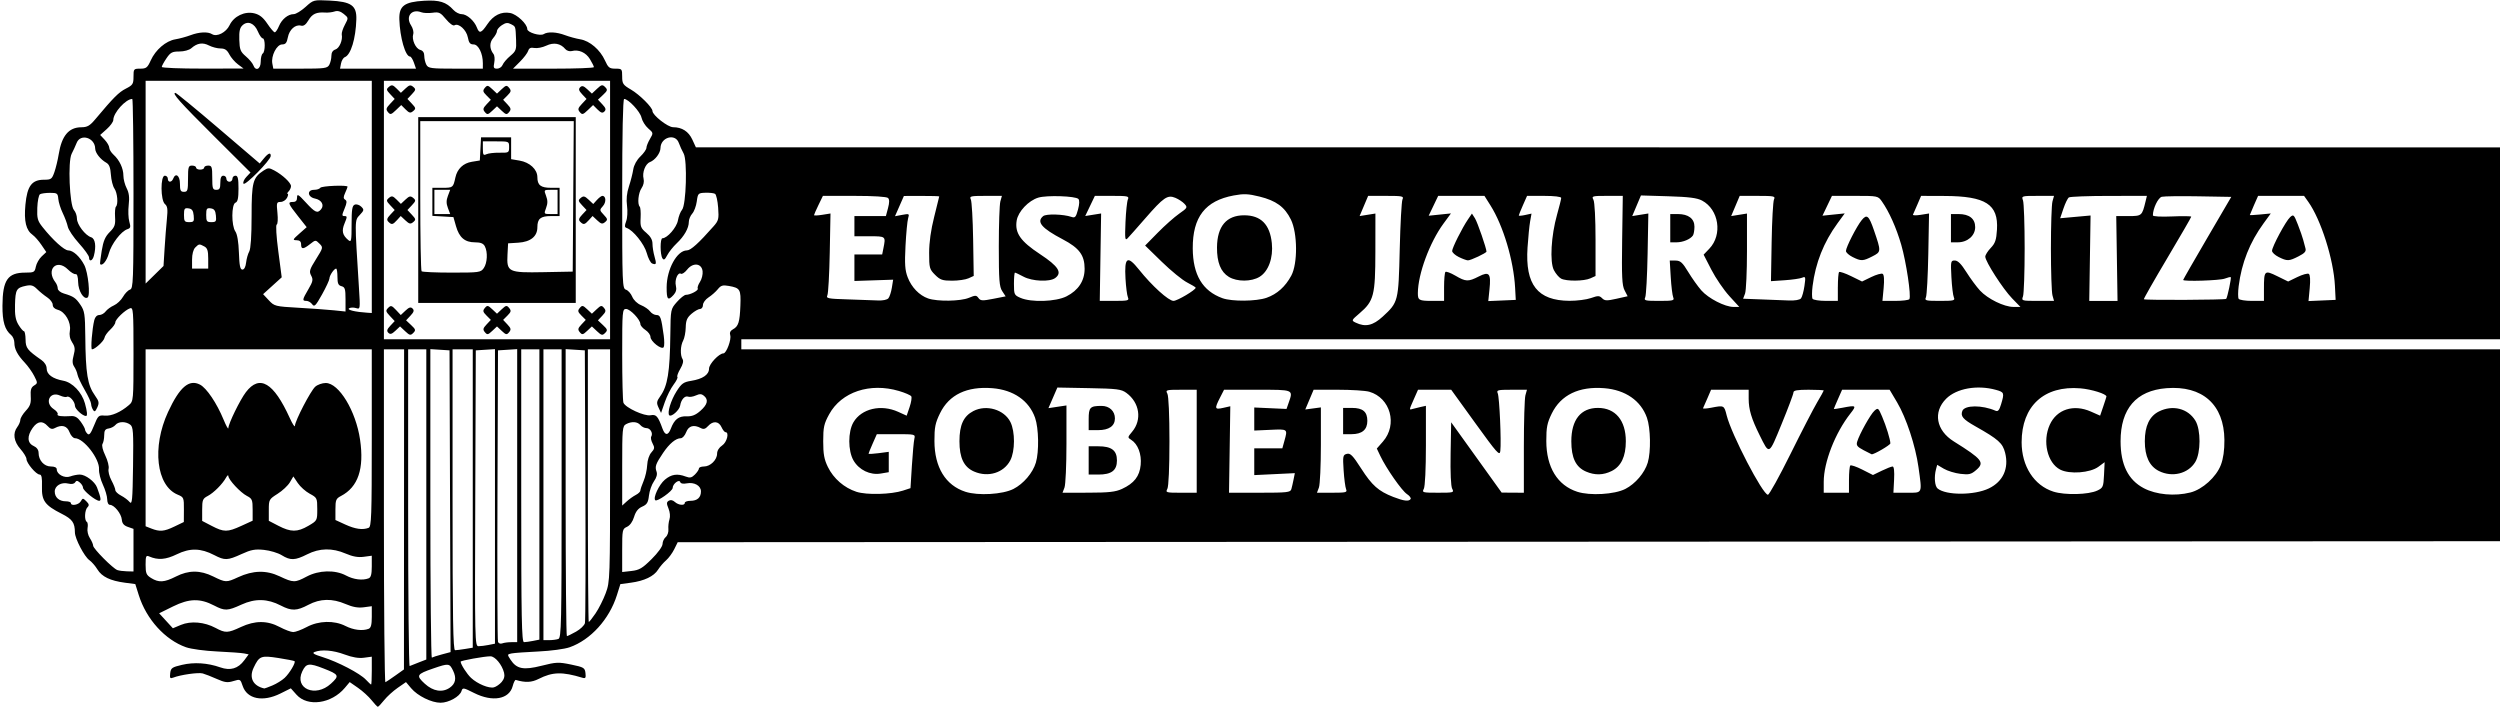 <?xml version="1.0" encoding="UTF-8" standalone="no"?>
<!-- Created with Inkscape (http://www.inkscape.org/) -->

<svg
   xmlns:dc="http://purl.org/dc/elements/1.1/"
   xmlns:cc="http://creativecommons.org/ns#"
   xmlns:rdf="http://www.w3.org/1999/02/22-rdf-syntax-ns#"
   xmlns:svg="http://www.w3.org/2000/svg"
   xmlns="http://www.w3.org/2000/svg"
   xmlns:sodipodi="http://sodipodi.sourceforge.net/DTD/sodipodi-0.dtd"
   xmlns:inkscape="http://www.inkscape.org/namespaces/inkscape"
   version="1.1"
   id="svg64"
   width="396.16"
   height="112.32"
   viewBox="0 0 396.16 112.32"
   sodipodi:docname="ej.svg"
   inkscape:version="0.92.2 (5c3e80d, 2017-08-06)">
  <defs
     id="defs68" />
  <sodipodi:namedview
     pagecolor="#ffffff"
     bordercolor="#666666"
     borderopacity="1"
     objecttolerance="10"
     gridtolerance="10"
     guidetolerance="10"
     inkscape:pageopacity="0"
     inkscape:pageshadow="2"
     inkscape:window-width="1280"
     inkscape:window-height="781"
     id="namedview66"
     showgrid="false"
     inkscape:zoom="2.8195678"
     inkscape:cx="198.08"
     inkscape:cy="56.16"
     inkscape:window-x="0"
     inkscape:window-y="19"
     inkscape:window-maximized="0"
     inkscape:current-layer="svg64" />
  <path
     style="fill:#000000;stroke-width:0.32"
     d="m 58.882,110.956 c -0.458,-0.574 -1.426,-1.455 -2.15,-1.957 l -1.317,-0.913 -0.777,0.923 c -2.113,2.511 -5.892,3.045 -7.648,1.08 l -0.905,-1.013 -1.648,0.821 c -2.796,1.393 -5.295,0.885 -5.99,-1.219 -0.352,-1.067 -0.385,-1.084 -1.468,-0.751 -0.924,0.284 -1.36,0.228 -2.626,-0.338 -0.835,-0.373 -1.838,-0.765 -2.228,-0.872 -0.692,-0.19 -3.508,0.209 -4.676,0.662 -0.496,0.193 -0.569,0.087 -0.48,-0.691 0.095,-0.826 0.282,-0.96 1.866,-1.331 1.924,-0.452 4.056,-0.313 6.062,0.395 1.607,0.567 2.831,0.207 3.812,-1.12 l 0.694,-0.939 -0.724,-0.147 c -0.398,-0.081 -2.308,-0.22 -4.244,-0.31 -1.973,-0.091 -4.153,-0.385 -4.96,-0.67 -3.32,-1.171 -6.283,-4.439 -7.483,-8.253 l -0.552,-1.756 -1.636,-0.217 C 17.472,92.031 16.14,91.389 15.439,90.235 15.103,89.683 14.529,89.022 14.163,88.766 13.369,88.209 11.876,85.351 11.87,84.374 11.861,82.828 11.467,82.272 9.776,81.416 7.102,80.063 6.584,79.347 6.65,77.093 6.691,75.7 6.593,75.2 6.279,75.2 c -0.548,0 -2.084,-1.815 -2.084,-2.462 0,-0.271 -0.432,-0.985 -0.96,-1.587 -1.058,-1.205 -1.24,-2.499 -0.49,-3.49 0.258,-0.342 0.474,-0.852 0.48,-1.134 0.006,-0.282 0.397,-0.93 0.869,-1.44 0.692,-0.746 0.843,-1.189 0.777,-2.27 -0.063,-1.03 0.059,-1.431 0.525,-1.722 0.59,-0.369 0.591,-0.411 0.026,-1.519 C 5.102,58.95 4.425,57.997 3.916,57.458 2.758,56.233 2.275,55.303 2.275,54.3 c 0,-0.43 -0.225,-0.969 -0.501,-1.198 C 0.76,52.261 0.377,50.973 0.39,48.449 0.412,44.367 1.219,43.2 4.022,43.2 5.39,43.2 5.504,43.136 5.678,42.262 5.781,41.747 6.197,41.014 6.601,40.634 L 7.337,39.943 6.559,38.797 C 6.131,38.167 5.516,37.465 5.192,37.238 4.122,36.488 3.781,35.081 4.028,32.436 4.307,29.461 5.04,28.48 6.982,28.48 c 1.117,0 1.25,-0.098 1.637,-1.2 0.231,-0.66 0.54,-1.938 0.685,-2.839 0.472,-2.926 1.589,-4.262 3.574,-4.274 0.961,-0.006 1.35,-0.23 2.24,-1.291 2.887,-3.442 3.7,-4.257 4.823,-4.829 1.099,-0.56 1.214,-0.741 1.214,-1.893 0,-1.231 0.036,-1.273 1.071,-1.273 0.943,0 1.142,-0.156 1.656,-1.296 0.766,-1.698 2.402,-3.103 3.906,-3.354 C 28.452,6.12 29.538,5.825 30.201,5.575 31.566,5.06 32.941,4.995 33.601,5.412 34.363,5.895 35.833,5.144 36.379,3.993 37.06,2.558 38.789,1.735 40.322,2.118 41.137,2.321 41.709,2.781 42.366,3.76 c 0.501,0.748 1.028,1.36 1.171,1.36 0.143,0 0.441,-0.438 0.663,-0.973 C 44.657,3.044 45.646,2.24 46.547,2.24 c 0.336,0 1.176,-0.512 1.868,-1.137 1.255,-1.133 1.266,-1.136 3.813,-1.012 3.445,0.169 4.306,0.775 4.239,2.986 -0.093,3.05 -0.874,5.615 -1.821,5.979 -0.246,0.094 -0.518,0.543 -0.605,0.998 L 53.883,10.88 h 6.019 6.019 L 65.587,9.92 C 65.403,9.392 65.127,8.96 64.975,8.96 c -0.735,0 -1.606,-3.025 -1.693,-5.883 -0.065,-2.138 0.779,-2.775 3.918,-2.957 2.431,-0.141 3.513,0.196 4.645,1.447 C 72.18,1.937 72.764,2.24 73.144,2.24 c 0.83,0 2.016,1.042 2.432,2.137 0.376,0.99 0.698,0.885 1.651,-0.537 0.953,-1.421 2.215,-2.042 3.615,-1.78 1.068,0.2 2.712,1.746 2.712,2.55 0,0.528 2.043,1.151 2.606,0.794 0.648,-0.411 2.031,-0.341 3.387,0.17 0.664,0.25 1.75,0.545 2.413,0.656 1.504,0.251 3.14,1.656 3.906,3.354 0.514,1.14 0.713,1.296 1.656,1.296 1.032,0 1.071,0.046 1.071,1.25 0,1.137 0.126,1.323 1.396,2.068 1.374,0.805 3.404,2.829 3.404,3.394 0,0.655 2.428,2.564 3.265,2.566 1.422,0.005 2.457,0.671 3.053,1.965 l 0.562,1.221 143.12,0.008 143.12,0.008 v 15.2 15.2 h -139.52 -139.52 v 0.8 0.8 h 139.52 139.52 v 15.2 15.2 l -144.56,0.08 -144.56,0.08 -0.553,1.12 c -0.304,0.616 -0.888,1.408 -1.297,1.76 -0.409,0.352 -0.977,1.014 -1.263,1.472 -0.655,1.05 -2.185,1.783 -4.313,2.066 l -1.659,0.22 -0.552,1.756 c -1.2,3.814 -4.163,7.083 -7.483,8.253 -0.807,0.285 -2.987,0.579 -4.96,0.67 -1.936,0.089 -3.845,0.228 -4.243,0.309 -0.703,0.143 -0.708,0.17 -0.175,0.983 0.974,1.486 2.043,1.697 4.916,0.971 2.326,-0.588 2.701,-0.603 4.695,-0.19 2.017,0.418 2.175,0.513 2.271,1.359 0.086,0.754 0.004,0.879 -0.48,0.732 -3.206,-0.974 -4.736,-0.933 -6.946,0.186 -1.117,0.566 -2.1,0.609 -3.615,0.159 -0.122,-0.036 -0.343,0.4 -0.491,0.97 -0.545,2.101 -3.19,2.575 -6.122,1.096 -1.709,-0.862 -1.81,-0.877 -1.994,-0.298 -0.276,0.87 -2.026,1.843 -3.315,1.845 -1.441,0.002 -3.639,-1.083 -4.664,-2.3 l -0.818,-0.972 -1.317,0.913 c -0.724,0.502 -1.692,1.382 -2.15,1.957 -0.458,0.574 -0.905,1.044 -0.993,1.044 -0.088,0 -0.535,-0.47 -0.993,-1.044 z m -6.442,-2.616 c 1.38,-1.27 1.298,-1.444 -1.137,-2.398 -2.338,-0.916 -2.783,-0.857 -3.405,0.453 -1.298,2.735 2.1,4.19 4.541,1.944 z m 18.844,0.629 c 0.918,-0.643 1.084,-1.516 0.512,-2.696 -0.568,-1.174 -0.697,-1.188 -3.142,-0.346 -2.643,0.909 -2.756,1.114 -1.344,2.413 1.325,1.218 2.799,1.452 3.974,0.629 z m -28.123,-0.345 c 0.652,-0.272 1.525,-0.812 1.94,-1.2 0.784,-0.732 1.794,-2.431 1.576,-2.65 -0.069,-0.069 -1.223,-0.296 -2.565,-0.505 -2.769,-0.43 -3.033,-0.326 -3.921,1.544 -0.758,1.598 -0.095,2.884 1.694,3.286 0.05,0.011 0.624,-0.203 1.276,-0.475 z m 36.334,-0.552 c 0.391,-0.453 0.514,-0.933 0.379,-1.473 C 79.554,105.329 78.453,104 77.719,104 c -0.954,0 -4.724,0.677 -4.724,0.849 0,0.411 0.994,1.96 1.652,2.574 1.02,0.952 2.847,1.705 3.628,1.494 0.352,-0.095 0.901,-0.475 1.22,-0.845 z m -20.58,-1.802 v -2.21 l -1.242,0.167 c -0.83,0.111 -1.843,-0.058 -3.052,-0.51 -1.812,-0.678 -3.672,-0.834 -4.772,-0.401 -0.442,0.174 -0.128,0.373 1.28,0.811 2.407,0.749 5.909,2.577 6.845,3.573 0.403,0.429 0.779,0.78 0.837,0.78 0.057,0 0.104,-0.994 0.104,-2.21 z m 3.748,0.77 1.348,-0.96 0.012,-25.36 0.012,-25.36 h -1.6 -1.6 v 26.427 c 0,14.535 0.108,26.379 0.24,26.32 0.132,-0.059 0.847,-0.539 1.588,-1.067 z m 3.692,-2.066 1.2,-0.463 V 79.936 55.36 h -1.44 -1.44 v 25.147 c 0,13.831 0.108,25.098 0.24,25.038 0.132,-0.059 0.78,-0.316 1.44,-0.571 z m 3.682,-1.275 1.362,-0.365 -0.082,-23.907 -0.082,-23.907 -1.52,-0.098 -1.52,-0.098 v 24.516 c 0,13.484 0.108,24.451 0.24,24.37 0.132,-0.081 0.853,-0.311 1.602,-0.512 z m 3.678,-0.865 1.2,-0.198 V 78.998 55.36 h -1.6 -1.6 V 79.2 c 0,18.861 0.084,23.839 0.4,23.836 0.22,-0.002 0.94,-0.093 1.6,-0.202 z m 3.72,-0.635 1,-0.2 V 78.662 55.325 l -1.52,0.098 -1.52,0.098 -0.082,23.44 c -0.08,22.764 -0.065,23.44 0.52,23.44 0.331,0 1.052,-0.09 1.602,-0.2 z m 3.586,-0.44 h 0.934 V 78.542 55.325 l -1.52,0.098 -1.52,0.098 -0.083,22.88 c -0.046,12.584 -0.008,23.075 0.083,23.313 0.092,0.242 0.388,0.348 0.669,0.24 0.277,-0.106 0.924,-0.193 1.437,-0.193 z m 3.454,-0.2 1,-0.2 v -23 -23 h -1.44 -1.44 v 23.2 c 0,19.472 0.071,23.2 0.44,23.2 0.242,0 0.89,-0.09 1.44,-0.2 z m 4.014,-0.314 c 0.455,-0.175 0.506,-2.503 0.506,-23.04 V 55.36 h -1.44 -1.44 v 23.04 23.04 h 0.934 c 0.514,0 1.162,-0.087 1.44,-0.194 z m 2.793,-1.15 c 0.69,-0.388 1.325,-1 1.412,-1.36 C 92.78,98.375 92.811,88.504 92.763,76.8 l -0.088,-21.28 -1.52,-0.098 -1.52,-0.098 v 22.738 c 0,12.506 0.088,22.738 0.196,22.738 0.108,0 0.761,-0.317 1.45,-0.705 z M 38.163,99.363 c 2.251,-1.048 4.194,-1.049 6.161,-0.003 0.828,0.44 1.792,0.8 2.142,0.8 0.351,0 1.314,-0.36 2.141,-0.8 1.903,-1.013 4.35,-1.077 6.148,-0.16 1.251,0.638 2.694,0.814 3.654,0.446 0.373,-0.143 0.506,-0.639 0.506,-1.89 v -1.695 l -1.275,0.171 c -0.896,0.12 -1.746,-0.032 -2.859,-0.51 -2.131,-0.917 -4.04,-0.878 -5.915,0.119 -1.842,0.98 -2.667,1 -4.375,0.11 -2.095,-1.092 -4.058,-1.139 -6.223,-0.147 -2.219,1.016 -2.643,1.03 -4.337,0.147 -2.223,-1.159 -3.944,-1.121 -6.504,0.143 l -2.208,1.09 1.088,1.186 1.088,1.186 1.275,-0.534 c 1.561,-0.653 3.727,-0.464 5.486,0.479 1.57,0.841 1.931,0.829 4.008,-0.138 z M 94.372,97.2 c 0.511,-0.748 1.237,-2.193 1.615,-3.212 0.673,-1.815 0.687,-2.22 0.687,-20.24 V 55.36 h -1.76 -1.76 v 21.6 c 0,11.88 0.065,21.6 0.145,21.6 0.08,0 0.562,-0.612 1.073,-1.36 z M 27.875,91.36 c 2.03,-1.028 3.839,-1.031 5.92,-0.007 1.969,0.968 2.079,0.972 3.938,0.114 2.376,-1.096 4.464,-1.142 6.573,-0.144 2.18,1.031 2.43,1.034 4.301,0.037 1.919,-1.021 4.5,-1.088 6.231,-0.16 1.19,0.638 2.608,0.815 3.57,0.446 0.373,-0.143 0.506,-0.639 0.506,-1.89 v -1.695 l -1.275,0.171 c -0.896,0.12 -1.746,-0.032 -2.859,-0.51 -2.134,-0.918 -4.137,-0.879 -6.106,0.119 -1.92,0.973 -2.645,0.997 -4.036,0.137 -0.59,-0.364 -1.849,-0.743 -2.8,-0.841 -1.429,-0.147 -2.046,-0.033 -3.564,0.663 -2.223,1.018 -2.65,1.033 -4.327,0.16 -2.128,-1.109 -3.842,-1.146 -5.925,-0.127 -1.752,0.857 -2.981,0.953 -4.388,0.343 -0.49,-0.213 -0.56,-0.048 -0.56,1.317 0,1.356 0.115,1.631 0.88,2.106 1.209,0.75 2.075,0.697 3.92,-0.237 z m -6.72,-4.177 v -3.377 l -0.891,-0.311 C 19.623,83.273 19.353,82.946 19.302,82.332 19.225,81.399 18.095,80 17.419,80 17.171,80 16.992,79.634 16.988,79.12 16.984,78.636 16.676,77.592 16.303,76.8 15.93,76.008 15.655,74.913 15.691,74.366 15.799,72.711 13.265,69.44 11.874,69.44 c -0.274,0 -0.662,-0.432 -0.861,-0.96 -0.382,-1.013 -1.209,-1.244 -2.319,-0.65 -0.436,0.234 -0.719,0.155 -1.149,-0.32 -0.801,-0.885 -1.597,-0.784 -2.369,0.3 -0.915,1.284 -0.861,2.397 0.138,2.852 0.516,0.235 0.8,0.626 0.8,1.1 0,1.183 0.876,2.158 1.938,2.158 0.607,0 0.942,0.164 0.942,0.462 0,0.797 1.256,1.452 2.14,1.115 C 11.564,75.334 12.248,75.2 12.652,75.2 c 0.892,0 2.376,1.112 2.723,2.042 0.617,1.651 0.692,2.118 0.339,2.118 -0.559,0 -2.56,-1.625 -2.56,-2.079 0,-0.222 -0.227,-0.591 -0.504,-0.821 -0.399,-0.331 -0.556,-0.336 -0.75,-0.021 -0.153,0.247 -0.556,0.32 -1.066,0.192 -1.11,-0.278 -2.159,0.334 -2.159,1.261 0,0.927 0.707,1.548 1.761,1.548 0.439,0 0.799,0.126 0.799,0.28 0,0.512 1.243,0.289 1.566,-0.28 0.302,-0.532 0.346,-0.533 0.882,-0.002 0.441,0.436 0.48,0.642 0.178,0.944 -0.445,0.445 -0.521,2.057 -0.109,2.312 0.152,0.094 0.208,0.534 0.123,0.978 -0.086,0.45 0.074,1.156 0.363,1.596 0.284,0.434 0.519,0.974 0.522,1.201 0.005,0.471 3.112,3.603 3.835,3.866 0.264,0.096 0.948,0.186 1.52,0.2 l 1.04,0.025 z m 82.104,1.413 c 1.001,-0.994 1.729,-2.003 1.732,-2.397 0.003,-0.374 0.229,-0.867 0.503,-1.094 0.274,-0.228 0.464,-0.785 0.422,-1.239 -0.042,-0.454 0.035,-1.16 0.171,-1.569 0.146,-0.44 0.084,-1.137 -0.153,-1.71 -0.33,-0.797 -0.322,-1.014 0.044,-1.24 0.279,-0.172 0.635,-0.102 0.956,0.19 0.586,0.53 1.582,0.621 1.582,0.144 0,-0.176 0.403,-0.32 0.896,-0.32 1.084,0 1.664,-0.52 1.664,-1.493 0,-0.908 -1.068,-1.51 -2.257,-1.272 -0.56,0.112 -0.948,0.034 -1.029,-0.208 -0.17,-0.504 -1.195,0.292 -1.195,0.927 0,0.491 -2.471,2.241 -2.758,1.954 -0.383,-0.383 0.597,-2.478 1.524,-3.258 1.026,-0.863 1.963,-1.004 3.299,-0.496 0.668,0.254 0.948,0.193 1.461,-0.32 0.349,-0.349 0.634,-0.778 0.634,-0.954 0,-0.176 0.36,-0.32 0.8,-0.32 1.013,0 2.08,-1.049 2.08,-2.043 0,-0.461 0.317,-0.971 0.8,-1.287 0.758,-0.497 1.165,-2.109 0.531,-2.109 -0.148,0 -0.433,-0.36 -0.633,-0.8 -0.437,-0.96 -1.348,-1.033 -2.129,-0.17 -0.43,0.475 -0.712,0.554 -1.149,0.32 -1.11,-0.594 -1.936,-0.362 -2.319,0.65 -0.199,0.528 -0.587,0.96 -0.861,0.96 -0.78,0 -1.8,0.847 -2.796,2.324 -1.174,1.74 -1.328,2.174 -1.043,2.956 0.155,0.424 0.017,0.947 -0.407,1.549 -0.352,0.5 -0.709,1.516 -0.792,2.257 -0.125,1.107 -0.316,1.421 -1.072,1.755 -0.64,0.283 -1.031,0.779 -1.286,1.63 -0.226,0.754 -0.658,1.356 -1.126,1.569 -0.73,0.332 -0.759,0.478 -0.759,3.754 v 3.408 l 1.468,-0.166 c 1.246,-0.14 1.73,-0.425 3.195,-1.882 z M 27.622,83.445 29.13,82.72 l 0.012,-1.961 c 0.012,-1.898 -0.02,-1.974 -0.985,-2.374 -3.387,-1.403 -4.101,-7.529 -1.527,-13.096 1.827,-3.951 3.326,-5.237 5.06,-4.341 1.05,0.543 2.666,2.941 3.736,5.542 0.414,1.006 0.756,1.614 0.76,1.35 0.012,-0.709 1.851,-4.478 2.783,-5.7 2.167,-2.844 4.395,-1.529 6.951,4.104 0.438,0.966 0.805,1.521 0.815,1.233 0.028,-0.806 2.479,-5.528 3.214,-6.193 0.359,-0.325 1.11,-0.591 1.669,-0.591 2.095,0 4.778,4.43 5.441,8.984 0.672,4.607 -0.31,7.501 -3.025,8.919 -0.789,0.412 -0.88,0.632 -0.88,2.133 v 1.674 l 1.565,0.718 c 1.569,0.72 2.743,0.887 3.688,0.524 0.451,-0.173 0.506,-1.727 0.506,-14.24 V 55.36 h -17.92 -17.92 v 14.018 14.018 l 0.88,0.348 c 1.365,0.539 2.04,0.485 3.668,-0.299 z m 10.614,-0.109 1.799,-0.823 v -1.728 c 0,-1.577 -0.08,-1.77 -0.912,-2.2 -1.031,-0.533 -2.922,-2.565 -2.937,-3.156 -0.005,-0.214 -0.169,-0.101 -0.363,0.251 -0.566,1.026 -1.955,2.419 -2.907,2.917 -0.796,0.416 -0.88,0.626 -0.88,2.205 v 1.746 l 1.52,0.791 c 1.933,1.006 2.479,1.006 4.681,-0.003 z m 10.622,-0.007 c 1.411,-0.827 1.417,-0.838 1.416,-2.64 -9.6e-4,-1.76 -0.034,-1.827 -1.19,-2.45 -0.654,-0.352 -1.507,-1.113 -1.895,-1.691 l -0.705,-1.051 -0.554,0.939 c -0.305,0.516 -1.18,1.334 -1.945,1.817 -1.355,0.857 -1.39,0.921 -1.39,2.577 v 1.699 l 1.52,0.79 c 1.972,1.024 3.008,1.027 4.743,0.01 z M 20.621,67.281 c -0.734,-0.537 -1.859,-0.508 -2.33,0.06 -0.21,0.253 -0.696,0.505 -1.079,0.56 -0.538,0.077 -0.697,0.317 -0.698,1.059 -6.72e-4,0.528 -0.12,1.144 -0.264,1.369 -0.158,0.245 0.017,0.986 0.435,1.852 0.384,0.794 0.62,1.743 0.524,2.11 -0.096,0.367 0.105,1.187 0.446,1.823 0.341,0.636 0.62,1.335 0.62,1.553 0,0.218 0.406,0.607 0.903,0.864 0.497,0.257 1.109,0.715 1.36,1.018 0.399,0.482 0.468,-0.228 0.544,-5.658 0.078,-5.555 0.029,-6.251 -0.461,-6.61 z M 100.755,78.429 c 0.396,-0.204 0.72,-0.515 0.72,-0.69 0,-0.175 0.229,-0.854 0.509,-1.509 0.28,-0.654 0.537,-1.793 0.572,-2.529 0.037,-0.787 0.311,-1.614 0.664,-2.003 0.517,-0.571 0.543,-0.77 0.19,-1.43 -0.226,-0.422 -0.321,-0.911 -0.211,-1.088 0.321,-0.519 -0.144,-1.339 -0.758,-1.339 -0.312,0 -0.746,-0.216 -0.965,-0.48 -0.464,-0.559 -1.382,-0.619 -2.261,-0.149 -0.58,0.31 -0.619,0.73 -0.619,6.616 v 6.285 l 0.72,-0.656 c 0.396,-0.361 1.044,-0.823 1.44,-1.027 z m 122.778,0.646 c 0.097,-0.157 -0.167,-0.51 -0.586,-0.785 -0.81,-0.531 -3.275,-4.061 -4.211,-6.031 l -0.561,-1.181 0.967,-1.102 c 2.362,-2.69 1.196,-6.938 -2.169,-7.903 C 216.371,61.901 214.143,61.76 212.02,61.76 h -3.859 l -0.661,1.564 -0.661,1.564 1.237,-0.166 1.237,-0.166 v 5.941 c 0,3.268 -0.14,6.311 -0.312,6.762 L 208.69,78.08 h 2.426 c 2.187,0 2.403,-0.055 2.192,-0.56 -0.129,-0.308 -0.306,-1.655 -0.393,-2.993 -0.147,-2.265 -0.112,-2.445 0.51,-2.607 0.555,-0.145 0.94,0.249 2.274,2.327 1.723,2.686 2.734,3.581 5.082,4.499 1.671,0.653 2.49,0.751 2.751,0.329 z M 212.835,66.72 v -2.08 h 1.417 c 1.707,0 2.423,0.607 2.423,2.053 0,1.402 -0.839,2.107 -2.505,2.107 h -1.335 z m -69.718,11.014 1.162,-0.378 0.222,-3.558 c 0.122,-1.957 0.299,-3.882 0.393,-4.278 0.169,-0.708 0.122,-0.72 -2.888,-0.72 h -3.06 l -0.655,1.481 c -0.36,0.814 -0.655,1.539 -0.655,1.611 0,0.072 0.72,0.035 1.6,-0.082 l 1.6,-0.212 v 1.613 1.613 l -1.277,0.216 c -1.672,0.282 -3.44,-0.57 -4.312,-2.08 -0.884,-1.53 -0.888,-4.551 -0.009,-6.044 1.279,-2.172 4.37,-2.892 7.097,-1.654 l 1.339,0.608 0.467,-1.371 c 0.257,-0.754 0.375,-1.519 0.261,-1.7 -0.113,-0.181 -0.988,-0.56 -1.944,-0.843 -4.597,-1.362 -9.114,0.141 -11.059,3.68 -0.828,1.506 -0.949,2.051 -0.95,4.286 -0.001,2.031 0.152,2.874 0.742,4.08 0.897,1.835 2.58,3.297 4.526,3.929 1.624,0.528 5.494,0.426 7.402,-0.195 z m 17.474,-0.251 c 1.593,-0.813 3.071,-2.547 3.559,-4.178 0.519,-1.732 0.452,-5.458 -0.127,-7.1 -0.959,-2.719 -3.413,-4.421 -6.761,-4.69 -4.042,-0.324 -6.86,1.021 -8.299,3.963 -0.758,1.55 -0.895,2.226 -0.889,4.416 0.01,4.155 1.761,7.019 4.914,8.036 2.017,0.651 5.898,0.423 7.603,-0.447 z m -6.229,-2.758 c -1.616,-0.702 -2.324,-2.167 -2.324,-4.806 0,-2.574 0.648,-3.978 2.208,-4.784 2.069,-1.07 4.881,-0.234 5.87,1.744 0.759,1.518 0.745,4.62 -0.027,6.085 -1.037,1.97 -3.502,2.727 -5.727,1.761 z m 103.189,2.758 c 1.593,-0.813 3.071,-2.547 3.559,-4.178 0.519,-1.732 0.452,-5.458 -0.127,-7.1 -0.959,-2.719 -3.413,-4.421 -6.761,-4.69 -4.013,-0.322 -6.88,1.062 -8.328,4.02 -0.728,1.488 -0.866,2.188 -0.861,4.359 0.01,4.155 1.761,7.019 4.914,8.036 2.017,0.651 5.898,0.423 7.603,-0.447 z m -6.229,-2.758 c -1.616,-0.702 -2.324,-2.167 -2.324,-4.806 0,-3.401 1.503,-5.281 4.222,-5.28 2.76,0.001 4.415,1.981 4.415,5.28 0,2.411 -0.74,3.971 -2.239,4.72 -1.338,0.669 -2.669,0.697 -4.074,0.086 z m 32.4,-2.772 c 1.756,-3.546 3.662,-7.235 4.234,-8.199 0.572,-0.964 1.04,-1.807 1.04,-1.873 0,-0.067 -1.08,-0.121 -2.4,-0.121 -1.815,0 -2.4,0.106 -2.4,0.437 0,0.24 -0.84,2.481 -1.866,4.978 -2.062,5.019 -1.922,4.947 -3.493,1.785 -1.296,-2.61 -1.735,-4.068 -1.735,-5.766 V 61.76 h -2.979 -2.979 l -0.584,1.36 c -0.321,0.748 -0.631,1.45 -0.688,1.559 -0.057,0.11 0.514,0.08 1.269,-0.066 2.073,-0.401 2.07,-0.402 2.477,1.227 0.751,3.008 5.719,12.56 6.533,12.56 0.207,0 1.813,-2.901 3.57,-6.447 z m 31.45,5.439 c 2.242,-1.084 3.191,-3.164 2.57,-5.633 -0.387,-1.539 -1.061,-2.14 -4.713,-4.203 -1.975,-1.116 -2.389,-1.604 -2.068,-2.439 0.362,-0.943 3.136,-0.959 5.26,-0.031 0.386,0.168 0.594,-0.075 0.88,-1.03 0.54,-1.802 0.5,-1.911 -0.825,-2.279 -2.95,-0.819 -6.243,-0.233 -7.879,1.403 -2.114,2.114 -1.597,5.015 1.208,6.768 4.536,2.835 4.933,3.344 3.543,4.539 -0.792,0.681 -1.126,0.762 -2.489,0.6 -0.866,-0.103 -2.049,-0.467 -2.629,-0.809 l -1.055,-0.622 -0.186,0.692 c -0.327,1.22 -0.207,2.682 0.252,3.063 1.332,1.105 5.825,1.095 8.131,-0.02 z m 17.19,0.338 c 0.891,-0.426 0.96,-0.589 1.05,-2.474 l 0.096,-2.018 -0.983,0.727 c -1.321,0.977 -4.577,1.218 -6.064,0.449 -2.038,-1.054 -2.833,-4.49 -1.645,-7.108 1.111,-2.446 3.772,-3.3 6.511,-2.088 l 1.467,0.649 0.501,-1.47 c 0.275,-0.808 0.501,-1.512 0.501,-1.565 0,-0.406 -2.357,-1.145 -4.121,-1.293 -5.752,-0.482 -9.319,2.788 -9.319,8.543 0,3.786 1.964,6.843 5.026,7.822 1.833,0.586 5.585,0.493 6.98,-0.173 z m 14.729,0.313 c 1.926,-0.485 4.101,-2.449 4.836,-4.369 0.386,-1.009 0.574,-2.329 0.561,-3.955 -0.043,-5.603 -3.475,-8.664 -9.2,-8.205 -4.778,0.384 -7.253,3.252 -7.253,8.405 0,3.713 1.199,6.137 3.68,7.442 1.968,1.035 4.895,1.305 7.376,0.681 z m -4.976,-3.403 c -1.499,-0.749 -2.239,-2.308 -2.239,-4.72 0,-2.411 0.74,-3.971 2.239,-4.72 2.179,-1.088 4.593,-0.48 5.773,1.455 0.887,1.455 0.875,5.093 -0.021,6.564 -1.127,1.848 -3.649,2.471 -5.752,1.42 z m -164.32,2.836 c 1.928,-0.89 2.787,-1.996 2.962,-3.812 0.164,-1.704 -0.444,-3.305 -1.508,-3.969 -0.586,-0.366 -0.58,-0.409 0.157,-1.286 1.589,-1.889 1.185,-4.612 -0.914,-6.148 -0.805,-0.589 -1.443,-0.671 -5.92,-0.756 l -5.017,-0.095 -0.708,1.633 -0.708,1.633 1.428,-0.214 1.428,-0.214 v 6.096 c 0,3.353 -0.14,6.465 -0.312,6.916 l -0.312,0.821 4.072,-0.007 c 3.273,-0.006 4.323,-0.123 5.352,-0.598 z m -5.28,-4.515 v -2.24 h 1.529 c 2.096,0 2.951,0.649 2.951,2.24 0,1.591 -0.856,2.24 -2.951,2.24 h -1.529 z m 0,-6.526 c 0,-1.893 0.215,-2.114 2.057,-2.114 1.227,0 2.103,0.823 2.103,1.976 0,1.209 -0.937,1.864 -2.665,1.864 h -1.495 z m 17.12,3.486 v -8.16 h -2.491 c -2.364,0 -2.474,0.032 -2.16,0.619 0.199,0.372 0.331,3.381 0.331,7.541 0,4.16 -0.132,7.169 -0.331,7.541 -0.314,0.587 -0.204,0.619 2.16,0.619 h 2.491 z m 14.995,7.6 c 0.087,-0.308 0.247,-1.006 0.356,-1.552 l 0.199,-0.992 -3.215,0.155 -3.215,0.155 V 73.163 71.04 h 2.225 2.225 l 0.333,-1.2 c 0.52,-1.874 0.545,-1.854 -2.223,-1.728 l -2.56,0.116 V 66.4 64.572 l 2.556,0.116 2.556,0.116 0.324,-0.93 C 204.947,61.704 205.078,61.76 199.241,61.76 h -5.273 l -0.647,1.267 c -0.888,1.741 -0.837,1.908 0.496,1.608 l 1.142,-0.258 -0.102,6.852 -0.102,6.852 4.858,-3.2e-4 c 4.354,-2.85e-4 4.875,-0.059 5.016,-0.56 z m 25.489,-0.074 c -0.209,-0.391 -0.306,-2.533 -0.251,-5.582 l 0.088,-4.948 4,5.571 4,5.571 1.76,0.011 1.76,0.011 v -7.28 c 0,-4.004 0.111,-7.676 0.246,-8.16 l 0.246,-0.88 h -2.44 c -2.206,0 -2.416,0.054 -2.191,0.56 0.271,0.609 0.587,7.674 0.409,9.152 -0.099,0.818 -0.505,0.365 -3.946,-4.4 L 229.963,61.76 h -2.629 -2.629 l -0.655,1.481 c -0.771,1.743 -0.77,1.735 -0.255,1.576 0.22,-0.068 0.796,-0.21 1.28,-0.316 l 0.88,-0.193 v 6.267 c 0,3.708 -0.135,6.52 -0.331,6.886 -0.315,0.588 -0.203,0.619 2.251,0.619 2.475,0 2.568,-0.026 2.243,-0.634 z m 62.877,-1.419 c 0,-1.129 0.094,-2.147 0.208,-2.262 0.115,-0.114 0.969,0.177 1.899,0.649 l 1.691,0.857 1.39,-0.675 c 0.764,-0.371 1.542,-0.675 1.728,-0.675 0.215,0 0.299,0.763 0.231,2.081 l -0.107,2.081 2.16,-6.4e-4 c 2.504,-6.4e-4 2.406,0.218 1.812,-4.058 -0.468,-3.369 -1.937,-7.825 -3.384,-10.263 l -1.187,-2 h -3.766 -3.766 l -0.655,1.481 c -0.36,0.814 -0.655,1.515 -0.655,1.557 0,0.042 0.612,-0.042 1.36,-0.187 2.206,-0.427 2.28,-0.375 1.27,0.909 -2.416,3.071 -4.23,7.716 -4.23,10.834 V 78.08 h 2 2 z m 2.304,-4.697 c -1.008,-0.532 -1.18,-0.763 -1.004,-1.346 0.366,-1.211 2.103,-4.323 2.728,-4.889 0.572,-0.517 0.625,-0.477 1.223,0.918 0.642,1.498 1.304,3.646 1.307,4.243 0.001,0.26 -2.633,1.796 -2.967,1.73 -0.039,-0.008 -0.619,-0.303 -1.288,-0.656 z M 16.6,65.86 c 1.044,0.102 2.525,-0.544 3.835,-1.672 0.708,-0.61 0.72,-0.741 0.72,-8.074 0,-6.961 -0.037,-7.441 -0.56,-7.257 -0.794,0.279 -2.32,1.746 -2.32,2.23 0,0.224 -0.369,0.75 -0.821,1.168 -0.451,0.419 -0.855,0.993 -0.896,1.277 -0.074,0.502 -1.509,1.828 -1.979,1.828 -0.242,0 0.014,-3.241 0.367,-4.648 C 15.066,50.229 15.373,49.92 15.731,49.92 c 0.323,0 0.775,-0.254 1.005,-0.565 0.23,-0.311 0.821,-0.743 1.313,-0.96 0.492,-0.217 1.14,-0.827 1.44,-1.356 0.3,-0.529 0.797,-1.042 1.105,-1.142 0.523,-0.169 0.56,-1.178 0.56,-15.199 0,-8.26 -0.086,-15.018 -0.191,-15.018 -1.025,0 -3.009,2.198 -3.009,3.334 0,0.283 -0.468,0.933 -1.04,1.445 l -1.04,0.929 0.72,0.767 c 0.396,0.422 0.72,0.987 0.72,1.256 0,0.269 0.303,0.764 0.673,1.099 0.95,0.86 1.567,2.172 1.567,3.33 0,0.545 0.233,1.442 0.517,1.992 0.376,0.727 0.465,1.45 0.325,2.642 -0.106,0.903 -0.063,2.095 0.096,2.65 0.244,0.851 0.196,1.038 -0.305,1.197 -0.987,0.313 -2.542,2.345 -2.943,3.846 -0.311,1.163 -1.045,2.057 -1.379,1.679 -0.043,-0.048 0.072,-0.998 0.254,-2.111 0.253,-1.546 0.552,-2.244 1.267,-2.96 0.797,-0.797 0.923,-1.15 0.848,-2.366 -0.048,-0.787 0.013,-1.531 0.136,-1.654 0.39,-0.39 0.242,-2.189 -0.237,-2.872 -0.253,-0.361 -0.505,-1.351 -0.56,-2.198 -0.073,-1.127 -0.268,-1.636 -0.724,-1.894 -0.948,-0.536 -1.753,-1.561 -1.765,-2.248 -0.03,-1.723 -2.328,-2.432 -2.934,-0.905 -0.192,0.484 -0.551,1.265 -0.797,1.736 -0.617,1.179 -0.331,8.14 0.365,8.91 0.261,0.288 0.475,0.898 0.475,1.355 0,0.94 1.312,2.665 2.254,2.964 0.65,0.206 0.829,1.447 0.424,2.956 -0.216,0.806 -0.758,0.98 -0.758,0.243 0,-0.262 -0.717,-1.268 -1.593,-2.235 C 11.646,37.601 10.846,36.411 10.745,35.925 10.644,35.438 10.282,34.464 9.941,33.76 9.6,33.056 9.284,32.048 9.238,31.52 c -0.077,-0.886 -0.179,-0.96 -1.314,-0.96 -0.677,0 -1.391,0.099 -1.587,0.221 -0.196,0.121 -0.389,1.086 -0.427,2.145 -0.061,1.69 0.041,2.064 0.843,3.073 C 8.379,38.044 10.185,39.68 10.817,39.68 c 0.77,0 1.848,0.984 2.537,2.315 0.617,1.193 0.991,4.866 0.524,5.154 -0.601,0.372 -1.47,-1.04 -1.497,-2.433 -0.017,-0.882 -0.162,-1.329 -0.415,-1.279 -0.214,0.042 -0.747,-0.282 -1.185,-0.72 -1.811,-1.811 -3.571,0.007 -1.981,2.047 0.19,0.244 0.348,0.672 0.35,0.951 0.003,0.285 0.426,0.633 0.965,0.794 1.541,0.459 1.879,0.691 2.64,1.809 0.642,0.943 0.724,1.476 0.758,4.93 0.058,5.997 0.349,7.769 1.552,9.458 0.63,0.885 0.678,1.14 0.348,1.863 -0.307,0.673 -0.439,0.747 -0.675,0.375 C 14.576,64.688 14.441,64.264 14.437,64 c -0.004,-0.264 -0.467,-1.272 -1.029,-2.24 -0.561,-0.968 -1.068,-2.045 -1.126,-2.392 -0.058,-0.348 -0.291,-0.912 -0.518,-1.253 -0.307,-0.462 -0.331,-0.927 -0.093,-1.816 0.259,-0.969 0.215,-1.354 -0.232,-2.035 -0.37,-0.564 -0.49,-1.179 -0.367,-1.872 0.231,-1.299 -0.759,-3.009 -1.908,-3.298 -0.505,-0.127 -0.81,-0.428 -0.81,-0.801 0,-0.329 -0.389,-0.853 -0.865,-1.164 C 7.015,46.817 6.291,46.227 5.881,45.817 5.282,45.218 4.935,45.115 4.106,45.29 2.602,45.607 2.443,45.882 2.378,48.286 c -0.045,1.657 0.087,2.417 0.554,3.185 0.337,0.555 0.723,1.009 0.858,1.01 0.135,6.4e-4 0.252,0.596 0.262,1.322 0.017,1.354 0.271,1.681 2.52,3.252 0.501,0.35 0.823,0.88 0.823,1.353 0,0.922 0.951,1.616 2.638,1.924 1.443,0.264 2.936,1.825 3.423,3.58 0.372,1.338 0.428,2.009 0.168,2.009 -0.535,0 -1.749,-1.12 -1.749,-1.614 0,-0.679 -0.889,-1.668 -1.282,-1.425 -0.149,0.092 -0.637,7e-6 -1.085,-0.204 -1.625,-0.74 -2.506,1.161 -0.996,2.151 0.438,0.287 0.718,0.651 0.621,0.807 -0.178,0.288 0.606,0.398 2.145,0.299 0.606,-0.039 1.034,0.213 1.52,0.895 0.372,0.522 0.676,1.079 0.676,1.236 0,0.158 0.169,0.456 0.376,0.663 0.288,0.288 0.533,-0.015 1.049,-1.296 0.634,-1.576 0.731,-1.666 1.7,-1.572 z m 89.705,2.061 c 0.556,-1.464 1.238,-1.996 2.496,-1.95 0.854,0.031 1.425,-0.197 2.194,-0.875 1.135,-1.002 1.309,-1.753 0.551,-2.383 -0.373,-0.31 -0.676,-0.321 -1.276,-0.048 -0.433,0.197 -0.981,0.284 -1.219,0.192 -0.527,-0.202 -1.124,0.465 -1.27,1.417 -0.109,0.713 -1.398,1.86 -1.724,1.534 -0.359,-0.359 0.252,-2.374 1.146,-3.784 0.796,-1.255 1.107,-1.48 2.316,-1.673 1.833,-0.293 2.837,-0.975 2.837,-1.93 0,-0.735 1.589,-2.421 2.281,-2.421 0.471,0 1.294,-2.203 1.078,-2.884 -0.126,-0.396 0.019,-0.708 0.428,-0.928 0.873,-0.467 1.085,-1.146 1.183,-3.776 0.095,-2.558 -0.035,-2.778 -1.82,-3.099 -0.978,-0.176 -1.266,-0.091 -1.76,0.52 -0.325,0.402 -0.986,0.985 -1.47,1.296 -0.484,0.311 -0.88,0.85 -0.88,1.198 0,0.348 -0.208,0.633 -0.462,0.633 -0.254,0 -0.862,0.344 -1.351,0.764 -0.705,0.607 -0.895,1.052 -0.919,2.16 -0.017,0.768 -0.201,1.71 -0.409,2.094 -0.443,0.818 -0.489,2.312 -0.089,2.943 0.181,0.286 0.052,0.827 -0.365,1.534 -0.354,0.601 -0.561,1.176 -0.458,1.278 0.102,0.102 -0.17,0.652 -0.605,1.223 -0.435,0.57 -1.059,1.812 -1.386,2.761 L 104.754,65.44 104.355,64.585 c -0.348,-0.744 -0.311,-0.979 0.285,-1.817 1.156,-1.623 1.512,-3.808 1.584,-9.717 0.05,-4.065 0.051,-4.07 1.043,-5.2 0.546,-0.622 1.187,-1.131 1.425,-1.131 0.711,0 2.054,-0.714 1.879,-0.998 -0.09,-0.145 0.069,-0.619 0.353,-1.053 0.284,-0.434 0.47,-1.194 0.413,-1.689 -0.147,-1.281 -1.531,-1.423 -2.453,-0.252 -0.365,0.464 -0.807,0.756 -0.981,0.649 -0.488,-0.302 -1.029,0.991 -0.799,1.908 0.141,0.56 0.026,1.018 -0.362,1.447 -0.897,0.991 -1.109,0.757 -1.101,-1.213 0.011,-2.865 1.647,-5.84 3.212,-5.84 0.6,0 1.86,-1.138 4.218,-3.81 0.8,-0.906 0.864,-1.166 0.731,-2.966 -0.08,-1.085 -0.301,-2.069 -0.491,-2.186 -0.19,-0.118 -0.879,-0.195 -1.531,-0.173 -1.14,0.039 -1.192,0.091 -1.365,1.376 -0.099,0.735 -0.423,1.604 -0.72,1.932 -0.297,0.328 -0.54,0.917 -0.54,1.307 0,0.99 -0.722,2.268 -1.92,3.399 -0.559,0.528 -1.235,1.377 -1.501,1.887 -0.376,0.72 -0.547,0.827 -0.767,0.48 -0.376,-0.593 -0.373,-3.167 0.003,-3.167 0.765,0 2.256,-1.714 2.454,-2.819 0.116,-0.649 0.41,-1.409 0.654,-1.689 0.661,-0.76 0.863,-7.839 0.255,-8.923 -0.249,-0.445 -0.595,-1.204 -0.768,-1.688 -0.555,-1.553 -2.875,-0.895 -2.901,0.823 -0.012,0.799 -0.846,1.907 -1.674,2.225 -0.724,0.277 -1.251,1.659 -1.005,2.637 0.115,0.457 -0.013,1.051 -0.319,1.489 -0.517,0.738 -0.694,2.536 -0.29,2.94 0.121,0.121 0.184,0.917 0.139,1.767 -0.073,1.381 0.023,1.634 0.899,2.372 0.668,0.562 0.981,1.114 0.981,1.728 0,0.497 0.142,1.396 0.315,1.999 0.352,1.229 0.3,1.392 -0.365,1.137 -0.254,-0.098 -0.64,-0.843 -0.858,-1.657 -0.377,-1.41 -2.172,-3.647 -3.192,-3.978 -0.326,-0.106 -0.343,-0.339 -0.074,-1.046 0.196,-0.515 0.257,-1.582 0.141,-2.455 -0.139,-1.046 -0.041,-2.041 0.304,-3.083 0.28,-0.846 0.587,-2.053 0.683,-2.682 0.105,-0.692 0.552,-1.506 1.13,-2.06 0.526,-0.504 0.956,-1.119 0.956,-1.367 0,-0.248 0.252,-0.88 0.56,-1.405 0.553,-0.942 0.549,-0.963 -0.284,-1.683 -0.464,-0.401 -0.943,-1.176 -1.062,-1.722 C 101.442,17.682 99.573,15.68 98.904,15.68 c -0.194,0 -0.309,5.58 -0.309,15.018 0,14.453 0.023,15.026 0.606,15.211 0.333,0.106 0.777,0.607 0.987,1.114 0.223,0.538 0.803,1.093 1.394,1.333 0.557,0.226 1.201,0.671 1.431,0.987 0.23,0.317 0.687,0.576 1.015,0.576 0.621,0 0.754,0.377 1.148,3.257 0.113,0.824 0.111,1.65 -0.005,1.837 -0.299,0.484 -2.096,-0.911 -2.096,-1.627 0,-0.315 -0.36,-0.808 -0.8,-1.097 -0.44,-0.288 -0.8,-0.713 -0.8,-0.943 0,-0.691 -1.612,-2.388 -2.268,-2.388 -0.584,0 -0.612,0.325 -0.612,7.174 0,3.946 0.087,7.402 0.194,7.68 0.302,0.786 3.336,2.184 4.316,1.988 0.878,-0.176 1.159,0.142 1.875,2.118 0.406,1.121 0.899,1.121 1.325,6.4e-4 z M 96.675,33.28 V 12.8 h -17.92 -17.92 v 20.48 20.48 h 17.92 17.92 z m -35.136,19.456 C 61.246,52.443 61.318,52.188 61.853,51.618 L 62.546,50.88 61.788,50.073 c -0.674,-0.717 -0.704,-0.86 -0.278,-1.287 0.427,-0.427 0.564,-0.39 1.239,0.328 l 0.759,0.808 0.747,-0.702 c 0.571,-0.537 0.835,-0.613 1.122,-0.326 0.287,0.287 0.211,0.551 -0.326,1.122 l -0.702,0.747 0.808,0.759 c 0.719,0.675 0.755,0.813 0.328,1.239 -0.427,0.427 -0.57,0.396 -1.287,-0.278 l -0.807,-0.758 -0.738,0.694 c -0.569,0.535 -0.825,0.607 -1.118,0.314 z M 76.836,52.641 C 76.488,52.223 76.531,52.023 77.102,51.416 l 0.681,-0.725 -0.688,-0.688 c -0.582,-0.582 -0.623,-0.766 -0.266,-1.196 0.381,-0.459 0.495,-0.44 1.174,0.198 l 0.752,0.706 0.752,-0.706 c 0.679,-0.638 0.793,-0.657 1.174,-0.198 0.357,0.43 0.315,0.614 -0.266,1.196 l -0.688,0.688 0.681,0.725 c 0.571,0.607 0.614,0.806 0.266,1.225 -0.372,0.448 -0.494,0.426 -1.167,-0.206 l -0.752,-0.706 -0.752,0.706 c -0.673,0.633 -0.795,0.654 -1.167,0.206 z m 15.04,0 C 91.528,52.223 91.571,52.023 92.142,51.416 l 0.681,-0.725 -0.688,-0.688 c -0.582,-0.582 -0.623,-0.766 -0.266,-1.196 0.381,-0.459 0.495,-0.44 1.174,0.198 l 0.752,0.706 0.752,-0.706 c 0.673,-0.633 0.795,-0.654 1.167,-0.206 0.348,0.419 0.303,0.619 -0.274,1.233 l -0.689,0.733 0.808,0.759 c 0.719,0.675 0.755,0.813 0.328,1.239 -0.427,0.427 -0.57,0.396 -1.287,-0.278 l -0.807,-0.758 -0.752,0.706 c -0.673,0.633 -0.795,0.654 -1.167,0.206 z M 66.275,33.28 V 18.56 h 12.48 12.48 V 33.28 48 h -12.48 -12.48 z m 10.382,9.209 c 0.57,-0.814 0.654,-2.559 0.167,-3.47 C 76.584,38.571 76.151,38.4 75.259,38.4 c -1.597,0 -2.487,-0.76 -3,-2.56 L 71.849,34.4 70.182,34.303 68.515,34.207 V 31.983 29.76 h 1.61 c 1.651,0 1.689,-0.03 2.039,-1.64 0.297,-1.363 1.243,-2.264 2.611,-2.485 l 1.26,-0.204 0.096,-1.836 0.096,-1.836 h 2.384 2.384 v 1.732 1.732 l 1.331,0.225 c 1.625,0.275 2.829,1.395 2.829,2.633 0,1.258 0.537,1.679 2.144,1.679 h 1.376 V 32 34.24 h -1.376 c -1.635,0 -2.144,0.42 -2.144,1.768 0,1.46 -1.077,2.328 -3.04,2.451 l -1.6,0.1 -0.094,1.778 c -0.147,2.773 0.115,2.9 5.729,2.791 L 90.755,43.04 90.839,31.12 90.922,19.2 H 78.759 66.595 v 11.787 c 0,6.483 0.096,11.883 0.213,12 C 66.925,43.104 69.077,43.2 71.59,43.2 c 4.358,0 4.591,-0.033 5.067,-0.711 z M 70.977,32.96 c -0.27,-0.715 -0.27,-1.205 0,-1.92 L 71.339,30.08 H 70.087 68.835 V 32 33.92 h 1.252 1.252 z M 88.355,32 v -1.92 h -1.092 c -1.081,0 -1.088,0.01 -0.73,0.96 0.27,0.715 0.27,1.205 0,1.92 -0.359,0.95 -0.351,0.96 0.73,0.96 h 1.092 z m -9.2,-7.801 c 1.464,0.024 1.52,-0.008 1.52,-0.887 0,-0.91 -0.006,-0.912 -2.08,-0.912 h -2.08 v 1.154 c 0,0.988 0.081,1.116 0.56,0.887 0.308,-0.147 1.244,-0.256 2.08,-0.242 z M 61.541,35.138 c -0.296,-0.296 -0.225,-0.548 0.312,-1.12 L 62.546,33.28 61.84,32.528 c -0.638,-0.679 -0.657,-0.793 -0.198,-1.174 0.43,-0.357 0.614,-0.315 1.196,0.266 l 0.688,0.688 0.725,-0.681 c 0.607,-0.571 0.806,-0.614 1.225,-0.266 0.448,0.372 0.426,0.494 -0.206,1.167 L 64.563,33.28 l 0.706,0.752 c 0.633,0.673 0.654,0.795 0.206,1.167 -0.419,0.348 -0.619,0.303 -1.237,-0.277 l -0.737,-0.692 -0.584,0.645 c -0.677,0.748 -0.858,0.783 -1.378,0.263 z m 30.4,0 c -0.296,-0.296 -0.225,-0.548 0.312,-1.12 L 92.946,33.28 92.24,32.528 c -0.633,-0.673 -0.654,-0.795 -0.206,-1.167 0.419,-0.348 0.619,-0.303 1.237,0.277 l 0.737,0.692 0.584,-0.645 C 94.911,31.33 95.3,31.04 95.454,31.04 c 0.582,0 0.636,1.008 0.087,1.615 -0.551,0.608 -0.546,0.659 0.132,1.38 0.63,0.67 0.651,0.792 0.203,1.164 -0.419,0.348 -0.619,0.303 -1.237,-0.277 l -0.737,-0.692 -0.584,0.645 C 92.642,35.624 92.461,35.658 91.941,35.138 Z M 61.477,17.763 c -0.35,-0.422 -0.299,-0.627 0.326,-1.292 L 62.546,15.68 61.84,14.928 c -0.638,-0.679 -0.657,-0.793 -0.198,-1.174 0.43,-0.357 0.614,-0.315 1.196,0.266 l 0.688,0.688 0.725,-0.681 c 0.607,-0.571 0.806,-0.614 1.225,-0.266 0.448,0.372 0.426,0.494 -0.206,1.167 L 64.563,15.68 l 0.706,0.752 c 0.638,0.679 0.657,0.793 0.198,1.174 -0.43,0.357 -0.614,0.315 -1.198,-0.268 l -0.689,-0.689 -0.844,0.808 c -0.754,0.722 -0.888,0.755 -1.26,0.306 z m 15.359,-0.002 C 76.488,17.343 76.531,17.143 77.102,16.536 l 0.681,-0.725 -0.688,-0.688 c -0.582,-0.582 -0.623,-0.766 -0.266,-1.196 0.381,-0.459 0.495,-0.44 1.174,0.198 l 0.752,0.706 0.752,-0.706 c 0.679,-0.638 0.793,-0.657 1.174,-0.198 0.357,0.43 0.315,0.614 -0.266,1.196 l -0.688,0.688 0.681,0.725 c 0.571,0.607 0.614,0.806 0.266,1.225 -0.372,0.448 -0.494,0.426 -1.167,-0.206 l -0.752,-0.706 -0.752,0.706 c -0.673,0.633 -0.795,0.654 -1.167,0.206 z m 15.041,0.002 c -0.35,-0.422 -0.299,-0.627 0.326,-1.292 L 92.946,15.68 92.253,14.942 c -0.535,-0.569 -0.607,-0.825 -0.314,-1.118 0.293,-0.293 0.548,-0.221 1.118,0.314 l 0.738,0.694 0.807,-0.758 c 0.717,-0.674 0.86,-0.704 1.287,-0.278 0.427,0.427 0.39,0.564 -0.328,1.239 l -0.808,0.759 0.702,0.747 c 0.545,0.58 0.616,0.832 0.318,1.13 -0.298,0.298 -0.54,0.226 -1.087,-0.32 l -0.703,-0.703 -0.844,0.808 c -0.754,0.722 -0.888,0.755 -1.26,0.306 z M 219.106,50.177 c 2.481,-2.287 2.502,-2.368 2.7,-10.657 0.097,-4.048 0.293,-7.612 0.436,-7.92 0.238,-0.511 0.011,-0.56 -2.59,-0.56 h -2.851 l -0.676,1.599 -0.676,1.599 1.252,-0.2 1.252,-0.2 -0.007,6.041 c -0.008,6.93 -0.238,7.825 -2.51,9.77 -1.304,1.116 -1.313,1.138 -0.603,1.48 1.526,0.736 2.732,0.467 4.272,-0.953 z M 58.915,31.2 V 12.8 h -17.92 -17.92 v 16.067 16.067 l 1.418,-1.392 1.418,-1.392 0.17,-2.755 c 0.093,-1.515 0.259,-3.627 0.367,-4.694 0.157,-1.548 0.095,-2.024 -0.308,-2.359 C 25.432,31.753 25.41,27.84 26.115,27.84 c 0.264,0 0.48,0.216 0.48,0.48 0,0.622 0.606,0.622 0.844,0 0.39,-1.015 1.076,-0.505 1.076,0.8 0,1.067 0.107,1.28 0.64,1.28 0.574,0 0.64,-0.213 0.64,-2.08 0,-1.867 0.066,-2.08 0.64,-2.08 0.352,0 0.64,0.144 0.64,0.32 0,0.176 0.288,0.32 0.64,0.32 0.352,0 0.64,-0.144 0.64,-0.32 0,-0.176 0.288,-0.32 0.64,-0.32 0.569,0 0.64,0.213 0.64,1.92 0,1.707 0.071,1.92 0.64,1.92 0.518,0 0.64,-0.213 0.64,-1.12 0,-0.782 0.145,-1.12 0.48,-1.12 0.264,0 0.48,0.216 0.48,0.48 0,0.264 0.216,0.48 0.48,0.48 0.264,0 0.48,-0.216 0.48,-0.48 0,-0.264 0.216,-0.48 0.48,-0.48 0.377,0 0.48,0.441 0.48,2.046 0,1.523 -0.123,2.093 -0.48,2.23 -0.65,0.25 -0.661,3.644 -0.014,4.568 0.295,0.421 0.501,1.654 0.56,3.351 0.072,2.076 0.198,2.685 0.553,2.685 0.286,0 0.507,-0.418 0.586,-1.109 0.07,-0.61 0.293,-1.402 0.497,-1.76 0.236,-0.415 0.372,-2.452 0.374,-5.625 0.004,-5.371 0.192,-6.081 1.904,-7.203 0.691,-0.453 0.865,-0.455 1.676,-0.023 1.315,0.701 2.664,1.963 2.664,2.493 0,0.252 -0.173,0.632 -0.384,0.843 -0.211,0.211 -0.278,0.384 -0.149,0.384 0.129,0 0.081,0.288 -0.107,0.64 -0.188,0.352 -0.646,0.64 -1.016,0.64 -0.624,0 -0.66,0.128 -0.494,1.742 0.099,0.958 0.047,1.786 -0.114,1.84 -0.171,0.057 -0.066,1.833 0.249,4.229 l 0.543,4.131 -1.475,1.336 -1.475,1.336 0.905,0.969 c 0.88,0.942 1.01,0.975 4.691,1.185 2.082,0.119 4.614,0.302 5.626,0.406 l 1.84,0.191 v -1.924 c 0,-1.655 -0.09,-1.947 -0.64,-2.091 -0.509,-0.133 -0.64,-0.436 -0.64,-1.477 -1.7e-5,-0.72 -0.092,-1.31 -0.205,-1.31 -0.324,0 -1.054,1.075 -1.065,1.569 -0.006,0.247 -0.535,1.387 -1.176,2.533 -1.015,1.816 -1.216,2.015 -1.555,1.551 C 49.26,47.92 48.848,47.68 48.559,47.68 c -0.699,0 -0.669,-0.178 0.31,-1.848 0.72,-1.229 0.78,-1.526 0.439,-2.163 -0.349,-0.652 -0.259,-0.956 0.766,-2.594 1.144,-1.829 1.152,-1.865 0.547,-2.47 -0.605,-0.605 -0.626,-0.604 -1.484,0.071 -1.083,0.852 -1.424,0.863 -1.424,0.044 0,-0.446 -0.218,-0.644 -0.72,-0.653 -0.658,-0.012 -0.621,-0.101 0.442,-1.041 L 48.599,35.998 47.211,34.239 C 45.628,32.232 45.547,32 46.435,32 c 0.449,0 0.64,-0.213 0.64,-0.713 0,-0.615 0.192,-0.504 1.389,0.8 1.479,1.611 1.839,1.771 2.417,1.074 0.546,-0.658 0.072,-1.489 -0.967,-1.697 C 48.719,31.225 48.604,30.08 49.776,30.08 c 0.43,0 0.87,-0.144 0.979,-0.32 0.189,-0.307 4.32,-0.474 4.32,-0.175 0,0.08 -0.172,0.522 -0.382,0.983 -0.297,0.653 -0.296,0.891 0.007,1.078 0.3,0.185 0.276,0.51 -0.102,1.417 -0.44,1.054 -0.441,1.177 -0.003,1.177 0.437,0 0.437,0.122 0.009,1.149 -0.502,1.202 -0.347,1.879 0.614,2.677 0.444,0.368 0.497,0.097 0.497,-2.516 0,-2.373 0.096,-2.966 0.505,-3.123 0.278,-0.107 0.738,0.039 1.022,0.323 0.476,0.476 0.458,0.58 -0.234,1.317 -0.822,0.875 -0.819,0.608 -0.131,11.491 0.219,3.458 0.216,3.476 -0.468,3.259 -0.378,-0.12 -0.869,-0.101 -1.091,0.042 -0.38,0.246 0.984,0.576 2.877,0.695 L 58.915,49.6 Z m -20.329,-2.094 c -0.12,-0.194 0.081,-0.672 0.447,-1.061 l 0.665,-0.708 -5.772,-5.748 C 28.452,16.138 27.188,14.72 27.799,14.72 c 0.147,0 3.212,2.516 6.811,5.592 l 6.545,5.592 0.652,-0.792 c 0.715,-0.868 1.116,-1.011 1.094,-0.392 -0.023,0.663 -4.072,4.779 -4.315,4.386 z M 274.028,46.9 c -0.875,-0.957 -2.147,-2.822 -2.828,-4.144 l -1.237,-2.403 0.901,-0.941 c 2.127,-2.22 1.524,-6.208 -1.153,-7.63 -0.788,-0.418 -2.077,-0.582 -5.359,-0.681 l -4.322,-0.13 -0.69,1.634 -0.69,1.634 1.277,-0.204 1.277,-0.204 -0.117,6.365 c -0.065,3.501 -0.235,6.617 -0.379,6.925 -0.237,0.508 -0.03,0.56 2.207,0.56 2.228,0 2.445,-0.055 2.232,-0.56 -0.13,-0.308 -0.308,-1.748 -0.394,-3.2 l -0.158,-2.64 0.92,0.009 c 0.771,0.008 1.096,0.299 2.003,1.798 0.596,0.984 1.531,2.299 2.078,2.922 1.122,1.278 3.739,2.624 5.111,2.628 l 0.912,0.003 -1.591,-1.74 z M 264.675,36.16 v -2.24 h 1.209 c 1.67,0 2.632,0.739 2.626,2.018 -0.003,0.562 -0.111,1.18 -0.24,1.374 C 267.873,37.906 266.687,38.4 265.656,38.4 h -0.981 z m 54.17,11.12 c -1.446,-1.486 -4.25,-5.845 -4.25,-6.608 0,-0.262 0.389,-0.884 0.865,-1.38 0.709,-0.74 0.887,-1.262 0.988,-2.898 0.247,-4.014 -1.776,-5.316 -8.298,-5.34 L 304.424,31.04 303.841,32.4 c -0.321,0.748 -0.638,1.472 -0.704,1.608 -0.066,0.137 0.48,0.153 1.213,0.035 l 1.334,-0.213 -0.117,6.365 c -0.065,3.501 -0.235,6.617 -0.379,6.925 -0.237,0.508 -0.03,0.56 2.207,0.56 2.232,0 2.445,-0.054 2.22,-0.56 -0.137,-0.308 -0.311,-1.748 -0.387,-3.2 -0.132,-2.518 -0.107,-2.64 0.539,-2.64 0.476,0 1.02,0.545 1.834,1.84 0.637,1.012 1.607,2.326 2.156,2.919 1.225,1.324 3.817,2.593 5.305,2.598 l 1.107,0.003 -1.324,-1.36 z m -9.69,-11.12 v -2.24 h 1.209 c 1.698,0 2.631,0.736 2.631,2.075 0,1.35 -1.212,2.405 -2.763,2.405 h -1.077 z M 140.781,47.264 c 0.19,-0.229 0.436,-0.985 0.548,-1.68 l 0.203,-1.264 -3.069,0.102 -3.069,0.102 V 42.422 40.32 h 2.2 2.2 l 0.2,-1 c 0.378,-1.89 0.39,-1.88 -2.2,-1.88 h -2.4 v -1.6 -1.6 h 2.494 2.494 l 0.338,-1.265 c 0.235,-0.882 0.236,-1.366 0.002,-1.6 C 140.517,31.17 138.449,31.04 135.394,31.04 h -4.992 l -0.704,1.449 c -0.387,0.797 -0.704,1.518 -0.704,1.604 0,0.085 0.587,0.061 1.305,-0.053 l 1.305,-0.209 -0.118,6.205 c -0.065,3.413 -0.234,6.452 -0.375,6.754 -0.233,0.497 0.068,0.559 3.213,0.652 1.908,0.057 4.064,0.134 4.791,0.171 0.77,0.04 1.465,-0.105 1.666,-0.348 z m 12.747,-0.066 c 1.04,-0.434 1.19,-0.432 1.526,0.029 0.327,0.447 0.618,0.462 2.339,0.124 l 1.966,-0.387 -0.542,-0.827 c -0.463,-0.706 -0.542,-1.741 -0.542,-7.082 0,-3.44 0.111,-6.651 0.246,-7.135 l 0.246,-0.88 h -2.6 c -2.368,0 -2.576,0.05 -2.326,0.56 0.151,0.308 0.316,3.162 0.367,6.343 l 0.093,5.783 -0.828,0.377 C 153.017,44.31 151.848,44.48 150.875,44.48 c -1.529,0 -1.897,-0.127 -2.705,-0.935 -0.877,-0.877 -0.935,-1.094 -0.935,-3.479 0,-1.659 0.278,-3.641 0.8,-5.697 0.44,-1.735 0.8,-3.193 0.8,-3.241 0,-0.048 -1.26,-0.084 -2.8,-0.08 l -2.8,0.007 -0.705,1.604 -0.705,1.604 1.154,-0.216 c 1.103,-0.207 1.144,-0.183 0.926,0.548 -0.126,0.421 -0.312,2.384 -0.414,4.362 -0.15,2.906 -0.083,3.864 0.345,4.986 0.605,1.585 1.842,2.865 3.239,3.352 1.459,0.509 5.137,0.454 6.454,-0.097 z M 169.004,46.96 c 1.877,-0.948 2.871,-2.46 2.869,-4.367 -0.002,-2.154 -0.843,-3.289 -3.455,-4.662 -3.368,-1.77 -4.214,-2.77 -3.114,-3.682 0.476,-0.395 3.2,-0.318 4.5,0.127 0.557,0.19 0.701,0.026 1.019,-1.157 0.239,-0.889 0.26,-1.49 0.061,-1.693 -0.457,-0.464 -4.995,-0.615 -6.343,-0.211 -1.552,0.465 -3.202,2.21 -3.433,3.631 -0.32,1.969 0.593,3.283 3.698,5.327 2.923,1.923 3.564,2.937 2.398,3.791 -0.876,0.64 -3.632,0.518 -5.013,-0.222 -0.657,-0.352 -1.267,-0.64 -1.355,-0.64 -0.089,0 -0.161,0.799 -0.161,1.775 0,1.697 0.046,1.795 1.04,2.227 1.706,0.741 5.598,0.612 7.29,-0.243 z m 9.732,0.16 c -0.136,-0.308 -0.309,-1.647 -0.385,-2.975 -0.195,-3.415 0.291,-3.736 2.143,-1.415 2.04,2.557 4.682,4.95 5.464,4.95 0.602,0 3.517,-1.731 3.517,-2.089 0,-0.076 -0.612,-0.449 -1.36,-0.829 -0.748,-0.38 -2.551,-1.852 -4.007,-3.27 l -2.647,-2.58 2.007,-2.043 c 1.104,-1.124 2.629,-2.477 3.389,-3.007 1.302,-0.908 1.351,-0.997 0.857,-1.544 -0.289,-0.319 -0.946,-0.755 -1.46,-0.968 -1.244,-0.515 -1.851,-0.1 -4.794,3.279 -1.269,1.457 -2.517,2.866 -2.773,3.13 -0.407,0.42 -0.448,0.102 -0.336,-2.56 0.071,-1.672 0.242,-3.292 0.38,-3.6 0.229,-0.509 0.004,-0.56 -2.49,-0.56 h -2.742 l -0.764,1.596 -0.764,1.596 1.259,-0.201 1.259,-0.201 -0.108,6.926 -0.108,6.926 2.354,-2.4e-4 c 2.123,-2.18e-4 2.33,-0.055 2.107,-0.56 z m 21.974,0.068 c 1.663,-0.587 2.971,-1.76 3.913,-3.508 1.031,-1.914 0.998,-6.737 -0.061,-8.889 -0.984,-1.999 -2.343,-2.992 -4.982,-3.644 -1.782,-0.44 -2.485,-0.47 -4.076,-0.174 -4.524,0.841 -6.52,3.418 -6.495,8.386 0.021,4.191 1.544,6.747 4.703,7.893 1.511,0.548 5.362,0.512 6.999,-0.065 z m -5.981,-3.311 c -1.288,-0.785 -1.898,-2.305 -1.878,-4.677 0.028,-3.343 1.501,-5.083 4.304,-5.083 2.648,0 4.078,1.44 4.385,4.416 0.241,2.336 -0.539,4.478 -1.942,5.333 -1.302,0.794 -3.576,0.799 -4.869,0.011 z m 34.105,1.617 c 0,-1.203 0.096,-2.282 0.213,-2.399 0.117,-0.117 0.827,0.147 1.577,0.587 1.658,0.972 2.033,0.985 3.706,0.131 1.668,-0.851 1.962,-0.497 1.7,2.044 l -0.191,1.855 2.178,-0.095 2.178,-0.095 -0.104,-1.92 c -0.236,-4.335 -1.881,-9.84 -3.899,-13.04 l -0.958,-1.52 h -3.667 -3.667 l -0.752,1.571 -0.752,1.571 1.764,-0.182 1.764,-0.182 -1.183,1.612 c -2.195,2.99 -4.041,7.989 -4.061,10.997 -0.008,1.153 0.175,1.253 2.288,1.253 h 1.867 z m 2.32,-4.772 c -0.572,-0.285 -1.04,-0.712 -1.04,-0.949 0,-0.491 1.575,-3.635 2.511,-5.011 l 0.624,-0.918 0.484,0.758 c 0.385,0.602 1.821,4.755 1.821,5.266 0,0.219 -2.528,1.413 -2.947,1.392 -0.227,-0.011 -0.881,-0.253 -1.453,-0.538 z m 20.96,6.507 c 1.121,-0.395 1.34,-0.392 1.763,0.031 0.414,0.414 0.737,0.426 2.264,0.084 l 1.781,-0.399 -0.486,-0.94 c -0.401,-0.776 -0.468,-2.162 -0.384,-7.953 l 0.102,-7.013 -2.491,3.15e-4 c -2.364,2.99e-4 -2.474,0.032 -2.16,0.619 0.193,0.361 0.331,3.011 0.331,6.349 v 5.73 l -0.815,0.371 c -1.01,0.46 -3.814,0.485 -4.643,0.042 -0.339,-0.181 -0.853,-0.787 -1.142,-1.347 -0.676,-1.308 -0.438,-5.462 0.505,-8.799 0.36,-1.274 0.654,-2.462 0.654,-2.64 0,-0.193 -1.092,-0.324 -2.705,-0.324 h -2.705 l -0.655,1.481 c -0.36,0.814 -0.655,1.546 -0.655,1.625 0,0.08 0.453,0.045 1.008,-0.077 l 1.008,-0.221 -0.22,1.236 c -0.121,0.68 -0.306,2.543 -0.411,4.142 -0.39,5.902 1.589,8.412 6.655,8.442 1.166,0.007 2.696,-0.191 3.4,-0.439 z M 285.395,47.28 c 0.175,-0.22 0.421,-1.104 0.545,-1.964 0.208,-1.437 0.179,-1.544 -0.36,-1.311 -0.322,0.139 -1.567,0.32 -2.766,0.402 l -2.179,0.148 0.106,-6.197 c 0.058,-3.408 0.226,-6.449 0.374,-6.757 0.245,-0.511 0.021,-0.56 -2.583,-0.56 h -2.851 l -0.676,1.599 -0.676,1.599 1.252,-0.2 1.252,-0.2 v 5.94 c 0,3.267 -0.138,6.304 -0.307,6.749 l -0.307,0.809 2.787,0.106 c 1.533,0.059 3.526,0.136 4.428,0.172 1.002,0.04 1.765,-0.09 1.96,-0.334 z m 5.84,-1.787 c 0,-1.203 0.087,-2.274 0.193,-2.38 0.106,-0.106 0.969,0.187 1.917,0.652 l 1.724,0.845 1.464,-0.711 c 0.805,-0.391 1.617,-0.616 1.805,-0.5 0.217,0.134 0.272,0.95 0.151,2.246 L 298.299,47.68 h 2.049 c 1.127,0 2.127,-0.125 2.221,-0.279 0.307,-0.497 -0.501,-5.889 -1.292,-8.62 -0.776,-2.678 -1.919,-5.236 -3.065,-6.862 -0.615,-0.872 -0.653,-0.88 -4.267,-0.88 h -3.646 l -0.752,1.571 -0.752,1.571 1.764,-0.182 1.764,-0.182 -1.146,1.571 c -2.192,3.006 -3.488,6.273 -3.951,9.957 -0.115,0.916 -0.116,1.816 -0.003,2 0.114,0.184 1.062,0.335 2.108,0.335 h 1.901 v -2.187 z m 2.32,-4.772 c -0.572,-0.285 -1.04,-0.712 -1.04,-0.949 0,-0.588 1.698,-3.91 2.502,-4.894 0.812,-0.995 1.137,-0.724 1.94,1.62 1.158,3.379 1.157,3.407 -0.266,4.133 -1.499,0.765 -1.766,0.772 -3.137,0.09 z M 325.241,46.8 c -0.135,-0.484 -0.246,-3.832 -0.246,-7.44 0,-3.608 0.111,-6.956 0.246,-7.44 l 0.246,-0.88 h -2.588 c -2.548,0 -2.584,0.011 -2.326,0.72 0.144,0.396 0.262,3.816 0.262,7.6 0,3.784 -0.118,7.204 -0.262,7.6 -0.258,0.709 -0.222,0.72 2.326,0.72 h 2.588 z M 335.451,40.96 335.348,34.24 h 1.951 c 2.103,0 2.141,-0.033 2.694,-2.32 l 0.213,-0.88 -6.006,0.005 c -3.303,0.003 -6.163,0.111 -6.355,0.24 -0.192,0.129 -0.581,0.924 -0.865,1.767 l -0.516,1.532 2.408,-0.218 2.408,-0.218 -0.104,6.767 -0.104,6.767 h 2.24 2.24 z M 352.769,47.36 c 0.193,-0.205 0.851,-3.321 0.727,-3.445 -0.051,-0.051 -0.482,0.055 -0.958,0.236 -0.796,0.303 -6.584,0.485 -6.584,0.208 0,-0.067 1.714,-3.055 3.81,-6.64 L 353.575,31.2 348.405,31.109 c -2.843,-0.05 -5.47,-0.017 -5.837,0.073 -0.588,0.145 -1.413,1.866 -1.413,2.95 0,0.172 1.283,0.242 3.04,0.165 1.672,-0.073 3.04,-0.054 3.04,0.041 0,0.096 -1.713,3.056 -3.806,6.578 -2.094,3.522 -3.76,6.449 -3.704,6.504 0.174,0.169 12.884,0.11 13.044,-0.06 z m 5.986,-1.574 c 0,-2.944 0.077,-3.018 2.105,-2.024 l 1.729,0.848 1.464,-0.711 c 0.805,-0.391 1.617,-0.616 1.805,-0.5 0.218,0.135 0.272,0.952 0.15,2.26 l -0.191,2.049 2.149,-0.094 2.149,-0.094 -0.113,-2.24 c -0.21,-4.169 -2.213,-10.479 -4.222,-13.3 L 365.111,31.04 h -3.643 -3.643 l -0.655,1.481 c -0.36,0.814 -0.655,1.513 -0.655,1.553 0,0.04 0.748,6.4e-4 1.661,-0.087 l 1.661,-0.16 -1.142,1.567 c -2.188,3.001 -3.484,6.27 -3.947,9.952 -0.115,0.916 -0.116,1.816 -0.003,2 0.114,0.184 1.062,0.335 2.108,0.335 h 1.901 v -1.894 z m 2.32,-5.065 c -0.572,-0.285 -1.04,-0.722 -1.04,-0.973 0,-0.651 2.184,-4.719 2.864,-5.334 0.539,-0.488 0.611,-0.419 1.232,1.174 0.363,0.93 0.742,2.016 0.842,2.412 0.1,0.396 0.261,1.001 0.359,1.345 0.138,0.487 -0.107,0.77 -1.107,1.28 -1.512,0.772 -1.777,0.78 -3.15,0.097 z m -328.08,0.25 c 0,-1.243 -0.135,-1.661 -0.619,-1.92 -0.8,-0.428 -0.843,-0.423 -1.438,0.172 -0.306,0.306 -0.503,1.058 -0.503,1.92 V 42.56 h 1.28 1.28 z M 30.695,34.16 c -0.077,-0.797 -0.268,-1.064 -0.82,-1.142 -0.631,-0.09 -0.72,0.038 -0.72,1.04 0,1.013 0.093,1.142 0.82,1.142 0.733,0 0.81,-0.111 0.72,-1.04 z m 3.52,0 c -0.077,-0.797 -0.268,-1.064 -0.82,-1.142 -0.631,-0.09 -0.72,0.038 -0.72,1.04 0,1.013 0.093,1.142 0.82,1.142 0.733,0 0.81,-0.111 0.72,-1.04 z M 37.706,10.197 C 37.217,9.832 36.601,9.117 36.337,8.607 35.978,7.912 35.629,7.68 34.943,7.68 34.44,7.68 33.615,7.466 33.111,7.204 32.115,6.687 31.249,6.822 30.321,7.638 29.979,7.939 29.173,8.16 28.418,8.16 c -1.131,0 -1.41,0.148 -2.046,1.087 -0.405,0.598 -0.737,1.21 -0.737,1.36 0,0.15 2.916,0.268 6.48,0.263 l 6.48,-0.01 z m 3.609,-0.418 c 0,-0.606 0.144,-1.19 0.32,-1.299 0.415,-0.256 0.418,-2.4 0.004,-2.4 -0.174,0 -0.52,-0.49 -0.771,-1.089 C 40.319,3.675 39.272,3.242 38.447,3.989 c -0.446,0.403 -0.569,0.944 -0.527,2.313 0.048,1.562 0.178,1.891 1.032,2.622 0.537,0.46 1.068,1.088 1.18,1.396 0.373,1.029 1.183,0.659 1.183,-0.541 z m 10.869,0.482 c 0.182,-0.34 0.331,-0.979 0.331,-1.418 0,-0.518 0.225,-0.871 0.639,-1.002 C 53.785,7.64 54.334,6.343 54.156,5.473 54.106,5.227 54.328,4.532 54.65,3.928 55.233,2.835 55.232,2.829 54.47,2.208 53.951,1.785 53.489,1.659 53.03,1.816 52.659,1.943 51.995,2.022 51.555,1.991 50.137,1.892 49.481,2.192 48.877,3.215 48.466,3.91 48.106,4.17 47.701,4.064 46.809,3.83 45.844,4.692 45.612,5.929 45.45,6.794 45.249,7.04 44.706,7.04 c -0.85,0 -1.782,1.822 -1.551,3.032 L 43.309,10.88 h 4.271 c 3.896,0 4.301,-0.054 4.603,-0.619 z M 76.515,10.023 C 76.515,8.465 75.813,7.04 75.046,7.04 74.499,7.04 74.3,6.795 74.135,5.918 73.913,4.735 72.666,3.61 72.019,4.01 71.809,4.14 71.243,3.733 70.675,3.044 69.798,1.981 69.571,1.872 68.544,2.02 c -0.632,0.091 -1.435,0.056 -1.785,-0.078 -1.552,-0.594 -2.537,0.681 -1.615,2.088 0.288,0.439 0.44,1.061 0.338,1.382 -0.27,0.851 0.379,2.303 1.115,2.496 0.416,0.109 0.636,0.437 0.636,0.95 0,0.431 0.149,1.062 0.331,1.403 0.302,0.565 0.708,0.619 4.64,0.619 h 4.309 z m 3.13,0.259 C 79.771,9.953 80.32,9.311 80.864,8.856 81.765,8.102 81.847,7.877 81.781,6.334 81.686,4.101 81.729,4.233 80.973,3.829 80.459,3.553 80.139,3.588 79.533,3.985 79.105,4.265 78.755,4.685 78.755,4.918 c 0,0.233 -0.273,0.739 -0.607,1.124 -0.61,0.703 -0.588,1.699 0.053,2.519 0.172,0.22 0.227,0.832 0.122,1.36 -0.162,0.811 -0.092,0.959 0.45,0.959 0.353,0 0.746,-0.269 0.872,-0.598 z M 94.113,10.64 C 94.113,10.508 93.829,9.936 93.483,9.369 92.837,8.308 91.699,7.804 90.601,8.091 90.259,8.181 89.799,8.038 89.58,7.774 88.831,6.872 87.741,6.677 86.567,7.235 85.965,7.52 85.116,7.686 84.68,7.603 84.101,7.492 83.837,7.615 83.695,8.062 83.589,8.397 83.005,9.169 82.397,9.776 L 81.293,10.88 h 6.411 c 3.526,0 6.41,-0.108 6.409,-0.24 z"
     id="path93"
     inkscape:connector-curvature="0" />
</svg>
